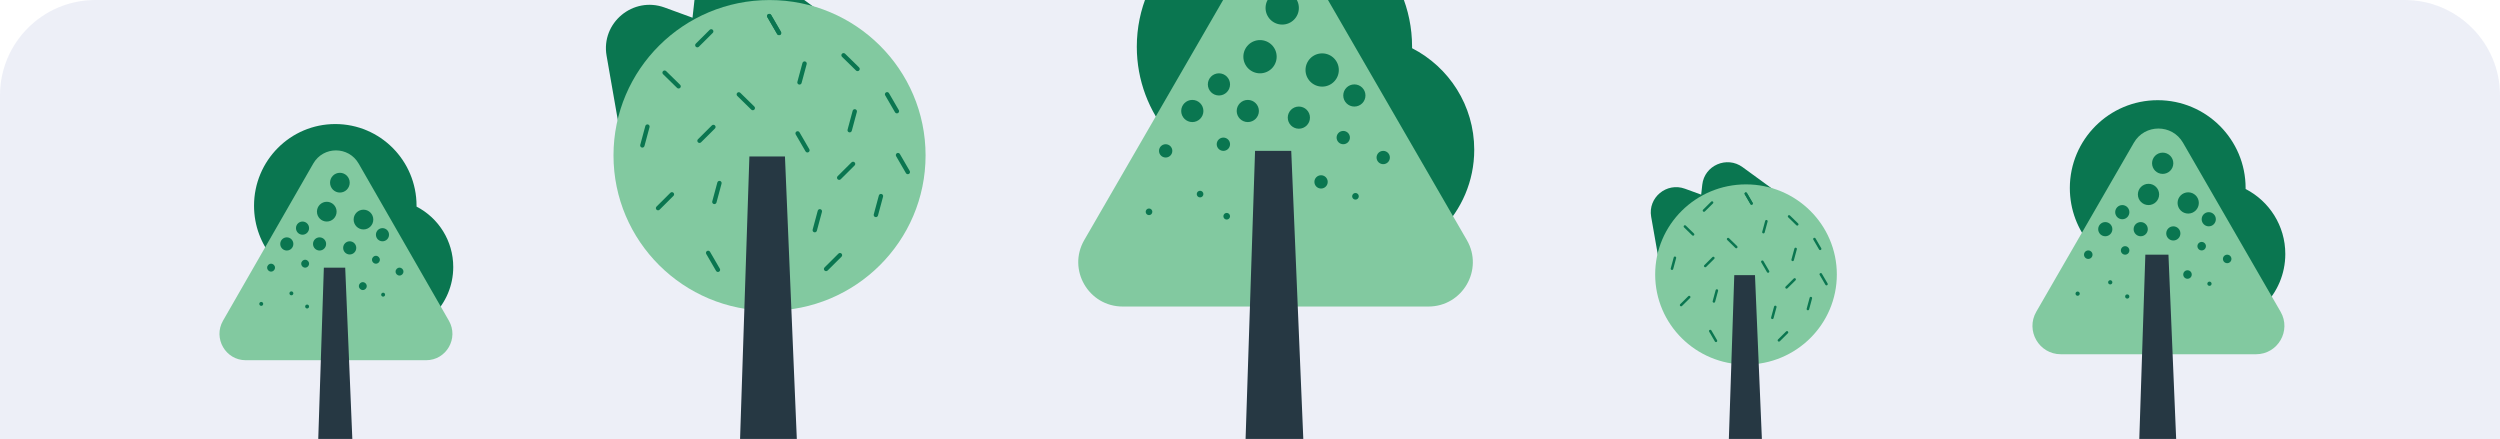 <svg width="524" height="92" viewBox="0 0 524 92" fill="none" xmlns="http://www.w3.org/2000/svg">
<g clip-path="url(#clip0_1707_5063)">
<path d="M0 20C0 8.954 8.954 0 20 0H504C515.046 0 524 8.954 524 20V92H0V20Z" fill="#B8C2E3" fill-opacity="0.25"/>
<path d="M470.68 39.615C470.68 39.549 470.681 39.484 470.681 39.418C470.681 29.246 462.433 21 452.259 21C442.085 21 433.838 29.246 433.838 39.418C433.838 48.484 440.388 56.02 449.015 57.552C450.88 63.898 456.748 68.531 463.698 68.531C472.149 68.531 479 61.682 479 53.232C479 47.297 475.62 42.152 470.68 39.615Z" fill="#0A7650"/>
<path d="M447.261 29.912C449.549 25.951 455.267 25.951 457.554 29.912L478.01 65.338C480.298 69.299 477.439 74.25 472.864 74.25H452.408H431.951C427.377 74.25 424.518 69.299 426.805 65.338L447.261 29.912Z" fill="#82C9A0"/>
<path d="M456.122 92H448.397L449.665 53.381H454.508L456.122 92Z" fill="#263843"/>
<path d="M452.556 40.755C452.556 41.986 451.559 42.983 450.328 42.983C449.097 42.983 448.099 41.986 448.099 40.755C448.099 39.525 449.097 38.527 450.328 38.527C451.559 38.527 452.556 39.525 452.556 40.755Z" fill="#0A7650"/>
<path d="M455.527 34.22C455.527 35.45 454.53 36.448 453.299 36.448C452.068 36.448 451.071 35.45 451.071 34.22C451.071 32.989 452.068 31.992 453.299 31.992C454.53 31.992 455.527 32.989 455.527 34.22Z" fill="#0A7650"/>
<path d="M460.876 42.538C460.876 43.768 459.878 44.766 458.647 44.766C457.417 44.766 456.419 43.768 456.419 42.538C456.419 41.307 457.417 40.31 458.647 40.31C459.878 40.31 460.876 41.307 460.876 42.538Z" fill="#0A7650"/>
<path d="M446.317 44.469C446.317 45.289 445.652 45.954 444.831 45.954C444.011 45.954 443.346 45.289 443.346 44.469C443.346 43.648 444.011 42.983 444.831 42.983C445.652 42.983 446.317 43.648 446.317 44.469Z" fill="#0A7650"/>
<path d="M450.179 48.033C450.179 48.854 449.514 49.519 448.694 49.519C447.873 49.519 447.208 48.854 447.208 48.033C447.208 47.213 447.873 46.548 448.694 46.548C449.514 46.548 450.179 47.213 450.179 48.033Z" fill="#0A7650"/>
<path d="M457.013 48.925C457.013 49.745 456.348 50.41 455.527 50.41C454.707 50.41 454.042 49.745 454.042 48.925C454.042 48.104 454.707 47.439 455.527 47.439C456.348 47.439 457.013 48.104 457.013 48.925Z" fill="#0A7650"/>
<path d="M464.441 45.954C464.441 46.774 463.776 47.439 462.955 47.439C462.135 47.439 461.47 46.774 461.47 45.954C461.47 45.134 462.135 44.469 462.955 44.469C463.776 44.469 464.441 45.134 464.441 45.954Z" fill="#0A7650"/>
<path d="M442.751 48.033C442.751 48.854 442.086 49.519 441.266 49.519C440.445 49.519 439.78 48.854 439.78 48.033C439.78 47.213 440.445 46.548 441.266 46.548C442.086 46.548 442.751 47.213 442.751 48.033Z" fill="#0A7650"/>
<path d="M446.317 52.489C446.317 52.982 445.918 53.381 445.425 53.381C444.933 53.381 444.534 52.982 444.534 52.489C444.534 51.997 444.933 51.598 445.425 51.598C445.918 51.598 446.317 51.997 446.317 52.489Z" fill="#0A7650"/>
<path d="M462.361 51.598C462.361 52.09 461.962 52.489 461.47 52.489C460.978 52.489 460.579 52.09 460.579 51.598C460.579 51.106 460.978 50.707 461.47 50.707C461.962 50.707 462.361 51.106 462.361 51.598Z" fill="#0A7650"/>
<path d="M459.39 57.54C459.39 58.032 458.991 58.431 458.499 58.431C458.006 58.431 457.607 58.032 457.607 57.54C457.607 57.047 458.006 56.648 458.499 56.648C458.991 56.648 459.39 57.047 459.39 57.54Z" fill="#0A7650"/>
<path d="M438.592 53.381C438.592 53.873 438.193 54.272 437.7 54.272C437.208 54.272 436.809 53.873 436.809 53.381C436.809 52.889 437.208 52.489 437.7 52.489C438.193 52.489 438.592 52.889 438.592 53.381Z" fill="#0A7650"/>
<path d="M467.709 54.272C467.709 54.764 467.31 55.163 466.818 55.163C466.326 55.163 465.927 54.764 465.927 54.272C465.927 53.78 466.326 53.381 466.818 53.381C467.31 53.381 467.709 53.78 467.709 54.272Z" fill="#0A7650"/>
<path d="M435.918 61.55C435.918 61.796 435.718 61.996 435.472 61.996C435.226 61.996 435.026 61.796 435.026 61.55C435.026 61.304 435.226 61.105 435.472 61.105C435.718 61.105 435.918 61.304 435.918 61.55Z" fill="#0A7650"/>
<path d="M446.317 62.144C446.317 62.391 446.117 62.59 445.871 62.59C445.625 62.59 445.425 62.391 445.425 62.144C445.425 61.898 445.625 61.699 445.871 61.699C446.117 61.699 446.317 61.898 446.317 62.144Z" fill="#0A7650"/>
<path d="M442.751 59.174C442.751 59.42 442.552 59.619 442.306 59.619C442.059 59.619 441.86 59.42 441.86 59.174C441.86 58.928 442.059 58.728 442.306 58.728C442.552 58.728 442.751 58.928 442.751 59.174Z" fill="#0A7650"/>
<path d="M463.55 59.471C463.55 59.717 463.35 59.916 463.104 59.916C462.858 59.916 462.658 59.717 462.658 59.471C462.658 59.225 462.858 59.025 463.104 59.025C463.35 59.025 463.55 59.225 463.55 59.471Z" fill="#0A7650"/>
<path d="M365.242 35.031C361.938 32.624 357.246 34.669 356.797 38.711L356.566 40.793L353.162 39.554C349.313 38.154 345.38 41.413 346.082 45.419L348.779 60.803C349.481 64.809 354.292 66.559 357.438 63.953L362.779 59.529L376.92 53.367C380.674 51.731 381.235 46.678 377.93 44.272L365.242 35.031Z" fill="#0A7650"/>
<path d="M385 57.531C385 67.961 376.477 76.416 365.962 76.416C355.448 76.416 346.925 67.961 346.925 57.531C346.925 47.101 355.448 38.646 365.962 38.646C376.477 38.646 385 47.101 385 57.531Z" fill="#82C9A0"/>
<path d="M369.291 92H362.368L363.504 57.663H367.844L369.291 92Z" fill="#263843"/>
<path d="M363.727 44.126C364.188 43.334 365.341 43.334 365.802 44.126C366.263 44.919 365.687 45.909 364.764 45.909C363.842 45.909 363.265 44.919 363.727 44.126Z" fill="#82C9A0"/>
<path d="M374.806 45.547C374.701 45.444 374.699 45.277 374.802 45.173C374.906 45.069 375.074 45.068 375.179 45.17L376.888 46.836C376.993 46.938 376.995 47.105 376.891 47.209C376.788 47.313 376.62 47.315 376.515 47.213L374.806 45.547Z" fill="#0A7650"/>
<path d="M362.025 50.301C361.92 50.199 361.919 50.032 362.022 49.927C362.125 49.823 362.294 49.822 362.398 49.924L364.108 51.59C364.213 51.693 364.214 51.86 364.111 51.964C364.008 52.068 363.839 52.069 363.734 51.967L362.025 50.301Z" fill="#0A7650"/>
<path d="M352.972 47.66C352.867 47.557 352.866 47.39 352.969 47.286C353.072 47.182 353.241 47.181 353.346 47.283L355.055 48.949C355.16 49.051 355.161 49.218 355.058 49.322C354.955 49.427 354.786 49.428 354.682 49.326L352.972 47.66Z" fill="#0A7650"/>
<path d="M358.925 53.888C359.029 53.785 359.198 53.785 359.302 53.888C359.406 53.991 359.406 54.158 359.302 54.261L357.607 55.942C357.503 56.045 357.335 56.045 357.231 55.942C357.127 55.839 357.127 55.672 357.231 55.569L358.925 53.888Z" fill="#0A7650"/>
<path d="M374.368 69.472C374.472 69.368 374.641 69.368 374.745 69.472C374.849 69.575 374.849 69.742 374.745 69.845L373.051 71.526C372.947 71.629 372.778 71.629 372.674 71.526C372.57 71.423 372.57 71.256 372.674 71.152L374.368 69.472Z" fill="#0A7650"/>
<path d="M358.659 42.266C358.763 42.163 358.932 42.163 359.036 42.266C359.14 42.369 359.14 42.536 359.036 42.64L357.341 44.321C357.237 44.424 357.069 44.424 356.965 44.321C356.861 44.217 356.861 44.05 356.965 43.947L358.659 42.266Z" fill="#0A7650"/>
<path d="M369.98 46.296C370.018 46.156 370.164 46.072 370.306 46.11C370.448 46.147 370.532 46.292 370.494 46.433L369.874 48.729C369.836 48.87 369.69 48.954 369.548 48.916C369.406 48.878 369.321 48.733 369.36 48.593L369.98 46.296Z" fill="#0A7650"/>
<path d="M359.596 60.824C359.634 60.683 359.78 60.599 359.922 60.637C360.064 60.675 360.148 60.819 360.11 60.96L359.49 63.257C359.452 63.397 359.306 63.481 359.164 63.443C359.022 63.406 358.937 63.261 358.975 63.12L359.596 60.824Z" fill="#0A7650"/>
<path d="M371.844 64.257C371.882 64.116 372.028 64.033 372.17 64.07C372.312 64.108 372.396 64.253 372.358 64.394L371.738 66.69C371.7 66.831 371.554 66.915 371.412 66.877C371.27 66.839 371.185 66.694 371.223 66.553L371.844 64.257Z" fill="#0A7650"/>
<path d="M376.104 52.107C376.142 51.966 376.288 51.883 376.43 51.92C376.572 51.958 376.656 52.103 376.618 52.244L375.998 54.54C375.96 54.681 375.814 54.765 375.672 54.727C375.53 54.689 375.445 54.544 375.484 54.403L376.104 52.107Z" fill="#0A7650"/>
<path d="M350.809 53.956C350.847 53.815 350.993 53.732 351.135 53.769C351.277 53.807 351.361 53.952 351.323 54.093L350.703 56.389C350.665 56.53 350.519 56.614 350.377 56.576C350.235 56.538 350.151 56.393 350.189 56.252L350.809 53.956Z" fill="#0A7650"/>
<path d="M379.299 62.408C379.337 62.267 379.483 62.184 379.625 62.222C379.767 62.259 379.851 62.404 379.813 62.545L379.193 64.841C379.155 64.982 379.009 65.066 378.867 65.028C378.725 64.99 378.641 64.845 378.679 64.704L379.299 62.408Z" fill="#0A7650"/>
<path d="M381.405 57.628C381.332 57.501 381.376 57.34 381.503 57.267C381.63 57.194 381.793 57.237 381.867 57.364L383.065 59.422C383.138 59.548 383.095 59.71 382.967 59.783C382.84 59.856 382.677 59.813 382.604 59.686L381.405 57.628Z" fill="#0A7650"/>
<path d="M380.074 50.232C380.001 50.106 380.044 49.944 380.172 49.871C380.299 49.798 380.462 49.842 380.535 49.968L381.734 52.026C381.807 52.153 381.763 52.314 381.636 52.387C381.509 52.46 381.346 52.417 381.272 52.291L380.074 50.232Z" fill="#0A7650"/>
<path d="M365.696 40.723C365.623 40.597 365.666 40.435 365.794 40.362C365.921 40.289 366.084 40.333 366.157 40.459L367.355 42.518C367.429 42.644 367.385 42.806 367.258 42.879C367.131 42.952 366.968 42.908 366.894 42.782L365.696 40.723Z" fill="#0A7650"/>
<path d="M365.696 40.723C365.623 40.597 365.666 40.435 365.794 40.362C365.921 40.289 366.084 40.333 366.157 40.459L367.355 42.518C367.429 42.644 367.385 42.806 367.258 42.879C367.131 42.952 366.968 42.908 366.894 42.782L365.696 40.723Z" fill="#0A7650"/>
<path d="M369.157 54.986C369.084 54.86 369.128 54.698 369.255 54.626C369.382 54.553 369.545 54.596 369.619 54.722L370.817 56.781C370.89 56.907 370.847 57.069 370.719 57.142C370.592 57.215 370.429 57.171 370.356 57.045L369.157 54.986Z" fill="#0A7650"/>
<path d="M358.241 69.513C358.167 69.387 358.211 69.226 358.338 69.153C358.466 69.08 358.628 69.123 358.702 69.249L359.9 71.308C359.974 71.434 359.93 71.596 359.803 71.669C359.675 71.742 359.512 71.698 359.439 71.572L358.241 69.513Z" fill="#0A7650"/>
<path d="M353.866 62.076C353.97 61.973 354.139 61.973 354.243 62.076C354.347 62.179 354.347 62.346 354.243 62.449L352.548 64.13C352.444 64.234 352.276 64.234 352.172 64.13C352.068 64.027 352.068 63.86 352.172 63.757L353.866 62.076Z" fill="#0A7650"/>
<path d="M375.966 58.378C376.07 58.275 376.239 58.275 376.343 58.378C376.447 58.481 376.447 58.648 376.343 58.752L374.648 60.432C374.544 60.536 374.376 60.536 374.272 60.432C374.168 60.329 374.168 60.162 374.272 60.059L375.966 58.378Z" fill="#0A7650"/>
<path d="M295.97 10.102C295.971 10 295.972 9.897 295.972 9.795C295.972 -6.108 283.056 -19 267.123 -19C251.19 -19 238.274 -6.108 238.274 9.795C238.274 23.968 248.533 35.749 262.043 38.145C264.963 48.066 274.152 55.31 285.037 55.31C298.271 55.31 309 44.601 309 31.391C309 22.113 303.707 14.068 295.97 10.102Z" fill="#0A7650"/>
<path d="M259.296 -5.067C262.878 -11.259 271.833 -11.259 275.415 -5.067L307.45 50.317C311.032 56.509 306.555 64.25 299.391 64.25H267.355H235.32C228.156 64.25 223.679 56.509 227.261 50.317L259.296 -5.067Z" fill="#82C9A0"/>
<path d="M273.172 92H261.074L263.06 31.623H270.644L273.172 92Z" fill="#263843"/>
<path d="M267.588 11.885C267.588 13.809 266.026 15.368 264.098 15.368C262.171 15.368 260.609 13.809 260.609 11.885C260.609 9.961 262.171 8.402 264.098 8.402C266.026 8.402 267.588 9.961 267.588 11.885Z" fill="#0A7650"/>
<path d="M272.241 1.667C272.241 3.591 270.679 5.151 268.751 5.151C266.824 5.151 265.262 3.591 265.262 1.667C265.262 -0.256 266.824 -1.816 268.751 -1.816C270.679 -1.816 272.241 -0.256 272.241 1.667Z" fill="#0A7650"/>
<path d="M280.617 14.671C280.617 16.595 279.054 18.155 277.127 18.155C275.199 18.155 273.637 16.595 273.637 14.671C273.637 12.748 275.199 11.188 277.127 11.188C279.054 11.188 280.617 12.748 280.617 14.671Z" fill="#0A7650"/>
<path d="M257.817 17.69C257.817 18.973 256.775 20.013 255.49 20.013C254.205 20.013 253.164 18.973 253.164 17.69C253.164 16.408 254.205 15.368 255.49 15.368C256.775 15.368 257.817 16.408 257.817 17.69Z" fill="#0A7650"/>
<path d="M263.866 23.264C263.866 24.546 262.824 25.586 261.539 25.586C260.254 25.586 259.213 24.546 259.213 23.264C259.213 21.981 260.254 20.941 261.539 20.941C262.824 20.941 263.866 21.981 263.866 23.264Z" fill="#0A7650"/>
<path d="M274.568 24.657C274.568 25.939 273.526 26.979 272.241 26.979C270.956 26.979 269.915 25.939 269.915 24.657C269.915 23.374 270.956 22.335 272.241 22.335C273.526 22.335 274.568 23.374 274.568 24.657Z" fill="#0A7650"/>
<path d="M286.2 20.013C286.2 21.295 285.159 22.335 283.874 22.335C282.589 22.335 281.547 21.295 281.547 20.013C281.547 18.73 282.589 17.69 283.874 17.69C285.159 17.69 286.2 18.73 286.2 20.013Z" fill="#0A7650"/>
<path d="M252.233 23.264C252.233 24.546 251.192 25.586 249.907 25.586C248.622 25.586 247.58 24.546 247.58 23.264C247.58 21.981 248.622 20.941 249.907 20.941C251.192 20.941 252.233 21.981 252.233 23.264Z" fill="#0A7650"/>
<path d="M257.817 30.23C257.817 31 257.192 31.623 256.421 31.623C255.65 31.623 255.025 31 255.025 30.23C255.025 29.461 255.65 28.837 256.421 28.837C257.192 28.837 257.817 29.461 257.817 30.23Z" fill="#0A7650"/>
<path d="M282.943 28.837C282.943 29.606 282.318 30.23 281.547 30.23C280.776 30.23 280.151 29.606 280.151 28.837C280.151 28.067 280.776 27.444 281.547 27.444C282.318 27.444 282.943 28.067 282.943 28.837Z" fill="#0A7650"/>
<path d="M278.29 38.126C278.29 38.895 277.665 39.519 276.894 39.519C276.123 39.519 275.498 38.895 275.498 38.126C275.498 37.356 276.123 36.732 276.894 36.732C277.665 36.732 278.29 37.356 278.29 38.126Z" fill="#0A7650"/>
<path d="M245.719 31.623C245.719 32.393 245.094 33.017 244.323 33.017C243.552 33.017 242.927 32.393 242.927 31.623C242.927 30.854 243.552 30.23 244.323 30.23C245.094 30.23 245.719 30.854 245.719 31.623Z" fill="#0A7650"/>
<path d="M291.319 33.017C291.319 33.786 290.694 34.41 289.923 34.41C289.152 34.41 288.527 33.786 288.527 33.017C288.527 32.247 289.152 31.623 289.923 31.623C290.694 31.623 291.319 32.247 291.319 33.017Z" fill="#0A7650"/>
<path d="M241.531 44.395C241.531 44.78 241.219 45.092 240.833 45.092C240.448 45.092 240.135 44.78 240.135 44.395C240.135 44.011 240.448 43.699 240.833 43.699C241.219 43.699 241.531 44.011 241.531 44.395Z" fill="#0A7650"/>
<path d="M257.817 45.324C257.817 45.709 257.504 46.021 257.119 46.021C256.733 46.021 256.421 45.709 256.421 45.324C256.421 44.94 256.733 44.628 257.119 44.628C257.504 44.628 257.817 44.94 257.817 45.324Z" fill="#0A7650"/>
<path d="M252.233 40.68C252.233 41.065 251.921 41.377 251.535 41.377C251.15 41.377 250.837 41.065 250.837 40.68C250.837 40.295 251.15 39.983 251.535 39.983C251.921 39.983 252.233 40.295 252.233 40.68Z" fill="#0A7650"/>
<path d="M284.804 41.144C284.804 41.529 284.492 41.841 284.106 41.841C283.721 41.841 283.408 41.529 283.408 41.144C283.408 40.76 283.721 40.448 284.106 40.448C284.492 40.448 284.804 40.76 284.804 41.144Z" fill="#0A7650"/>
<path d="M160.057 -6.223C154.38 -10.372 146.32 -6.847 145.549 0.122L145.152 3.712L139.303 1.577C132.691 -0.837 125.934 4.78 127.141 11.688L131.773 38.212C132.98 45.12 141.245 48.137 146.65 43.643L155.825 36.015L180.12 25.39C186.567 22.571 187.531 13.859 181.854 9.71L160.057 -6.223Z" fill="#0A7650"/>
<path d="M194 32.571C194 50.553 179.357 65.132 161.294 65.132C143.231 65.132 128.589 50.553 128.589 32.571C128.589 14.588 143.231 0.01 161.294 0.01C179.357 0.01 194 14.588 194 32.571Z" fill="#82C9A0"/>
<path d="M167.012 92H155.119L157.072 32.798H164.527L167.012 92Z" fill="#263843"/>
<path d="M157.453 9.459C158.246 8.093 160.226 8.093 161.018 9.459C161.811 10.825 160.82 12.533 159.236 12.533C157.651 12.533 156.661 10.825 157.453 9.459Z" fill="#82C9A0"/>
<path d="M176.487 11.908C176.307 11.732 176.304 11.443 176.481 11.264C176.658 11.085 176.948 11.082 177.128 11.258L180.064 14.131C180.244 14.307 180.247 14.596 180.07 14.775C179.893 14.954 179.603 14.957 179.423 14.781L176.487 11.908Z" fill="#0A7650"/>
<path d="M154.53 20.105C154.35 19.929 154.348 19.64 154.525 19.461C154.702 19.282 154.992 19.279 155.172 19.455L158.108 22.328C158.288 22.504 158.291 22.793 158.114 22.972C157.937 23.152 157.647 23.154 157.467 22.978L154.53 20.105Z" fill="#0A7650"/>
<path d="M138.978 15.551C138.798 15.375 138.795 15.086 138.972 14.907C139.15 14.728 139.439 14.725 139.619 14.902L142.556 17.774C142.736 17.951 142.738 18.239 142.561 18.418C142.384 18.598 142.095 18.6 141.914 18.424L138.978 15.551Z" fill="#0A7650"/>
<path d="M149.205 26.289C149.384 26.111 149.673 26.111 149.852 26.289C150.031 26.467 150.031 26.756 149.852 26.933L146.941 29.831C146.762 30.009 146.473 30.009 146.294 29.831C146.115 29.654 146.115 29.365 146.294 29.188L149.205 26.289Z" fill="#0A7650"/>
<path d="M175.736 53.158C175.914 52.98 176.204 52.98 176.383 53.158C176.561 53.336 176.561 53.624 176.383 53.802L173.471 56.7C173.293 56.878 173.003 56.878 172.825 56.7C172.646 56.522 172.646 56.234 172.825 56.056L175.736 53.158Z" fill="#0A7650"/>
<path d="M148.748 6.252C148.926 6.074 149.216 6.074 149.395 6.252C149.573 6.43 149.573 6.718 149.395 6.896L146.484 9.794C146.305 9.972 146.015 9.972 145.837 9.794C145.658 9.616 145.658 9.328 145.837 9.15L148.748 6.252Z" fill="#0A7650"/>
<path d="M168.196 13.201C168.261 12.958 168.512 12.813 168.756 12.879C169 12.944 169.145 13.193 169.08 13.436L168.014 17.395C167.949 17.638 167.698 17.782 167.454 17.717C167.21 17.652 167.065 17.402 167.13 17.16L168.196 13.201Z" fill="#0A7650"/>
<path d="M150.356 38.248C150.422 38.005 150.673 37.86 150.917 37.925C151.161 37.991 151.306 38.24 151.24 38.483L150.175 42.442C150.109 42.685 149.858 42.829 149.614 42.764C149.37 42.699 149.226 42.449 149.291 42.206L150.356 38.248Z" fill="#0A7650"/>
<path d="M171.398 44.168C171.463 43.925 171.714 43.781 171.958 43.846C172.202 43.911 172.347 44.16 172.282 44.403L171.216 48.362C171.151 48.605 170.9 48.749 170.656 48.684C170.412 48.619 170.267 48.37 170.332 48.127L171.398 44.168Z" fill="#0A7650"/>
<path d="M178.717 23.219C178.782 22.977 179.033 22.832 179.277 22.897C179.521 22.962 179.666 23.212 179.6 23.455L178.535 27.414C178.469 27.657 178.219 27.801 177.975 27.736C177.731 27.671 177.586 27.421 177.651 27.178L178.717 23.219Z" fill="#0A7650"/>
<path d="M135.262 26.407C135.327 26.164 135.578 26.02 135.822 26.085C136.066 26.15 136.211 26.4 136.145 26.643L135.08 30.602C135.014 30.845 134.763 30.989 134.519 30.924C134.275 30.859 134.131 30.609 134.196 30.366L135.262 26.407Z" fill="#0A7650"/>
<path d="M184.206 40.98C184.271 40.737 184.522 40.593 184.766 40.658C185.01 40.723 185.155 40.973 185.089 41.216L184.024 45.175C183.959 45.417 183.708 45.562 183.464 45.497C183.22 45.431 183.075 45.182 183.14 44.939L184.206 40.98Z" fill="#0A7650"/>
<path d="M187.825 32.737C187.698 32.52 187.773 32.241 187.992 32.115C188.211 31.989 188.491 32.064 188.617 32.282L190.675 35.831C190.802 36.049 190.727 36.328 190.508 36.453C190.289 36.579 190.01 36.505 189.883 36.287L187.825 32.737Z" fill="#0A7650"/>
<path d="M185.538 19.986C185.411 19.768 185.486 19.49 185.705 19.364C185.924 19.238 186.204 19.313 186.33 19.531L188.388 23.08C188.515 23.298 188.44 23.576 188.221 23.702C188.002 23.828 187.722 23.753 187.596 23.536L185.538 19.986Z" fill="#0A7650"/>
<path d="M160.837 3.592C160.711 3.374 160.785 3.095 161.004 2.97C161.223 2.844 161.503 2.919 161.629 3.136L163.688 6.686C163.814 6.904 163.739 7.182 163.52 7.308C163.301 7.434 163.022 7.359 162.895 7.141L160.837 3.592Z" fill="#0A7650"/>
<path d="M160.837 3.592C160.711 3.374 160.785 3.095 161.004 2.97C161.223 2.844 161.503 2.919 161.629 3.136L163.688 6.686C163.814 6.904 163.739 7.182 163.52 7.308C163.301 7.434 163.022 7.359 162.895 7.141L160.837 3.592Z" fill="#0A7650"/>
<path d="M166.783 28.183C166.657 27.965 166.732 27.687 166.951 27.561C167.17 27.436 167.449 27.51 167.576 27.728L169.634 31.277C169.76 31.495 169.685 31.774 169.467 31.899C169.248 32.025 168.968 31.951 168.842 31.733L166.783 28.183Z" fill="#0A7650"/>
<path d="M148.029 53.23C147.903 53.012 147.978 52.734 148.196 52.608C148.415 52.482 148.695 52.557 148.821 52.775L150.88 56.324C151.006 56.542 150.931 56.821 150.712 56.946C150.493 57.072 150.214 56.998 150.087 56.78L148.029 53.23Z" fill="#0A7650"/>
<path d="M140.514 40.407C140.693 40.229 140.982 40.229 141.161 40.407C141.34 40.584 141.34 40.873 141.161 41.051L138.25 43.949C138.071 44.127 137.782 44.127 137.603 43.949C137.424 43.771 137.424 43.483 137.603 43.305L140.514 40.407Z" fill="#0A7650"/>
<path d="M178.48 34.031C178.659 33.853 178.948 33.853 179.127 34.031C179.306 34.209 179.306 34.497 179.127 34.675L176.216 37.573C176.037 37.751 175.748 37.751 175.569 37.573C175.39 37.395 175.39 37.107 175.569 36.929L178.48 34.031Z" fill="#0A7650"/>
<path d="M87.308 43.304C87.308 43.243 87.308 43.182 87.308 43.121C87.308 33.666 79.683 26 70.277 26C60.871 26 53.246 33.666 53.246 43.121C53.246 51.548 59.302 58.554 67.278 59.978C69.002 65.877 74.427 70.184 80.853 70.184C88.666 70.184 95 63.817 95 55.962C95 50.445 91.875 45.662 87.308 43.304Z" fill="#0A7650"/>
<path d="M65.657 34.285C67.771 30.602 73.058 30.602 75.173 34.285L94.085 67.216C96.2 70.897 93.556 75.5 89.327 75.5H70.415H51.502C47.273 75.5 44.63 70.897 46.744 67.216L65.657 34.285Z" fill="#82C9A0"/>
<path d="M73.848 92H66.706L67.879 56.1H72.356L73.848 92Z" fill="#263843"/>
<path d="M70.552 44.364C70.552 45.508 69.63 46.435 68.492 46.435C67.354 46.435 66.432 45.508 66.432 44.364C66.432 43.22 67.354 42.293 68.492 42.293C69.63 42.293 70.552 43.22 70.552 44.364Z" fill="#0A7650"/>
<path d="M73.299 38.289C73.299 39.433 72.377 40.36 71.239 40.36C70.101 40.36 69.179 39.433 69.179 38.289C69.179 37.145 70.101 36.218 71.239 36.218C72.377 36.218 73.299 37.145 73.299 38.289Z" fill="#0A7650"/>
<path d="M78.243 46.021C78.243 47.165 77.321 48.092 76.183 48.092C75.046 48.092 74.123 47.165 74.123 46.021C74.123 44.877 75.046 43.95 76.183 43.95C77.321 43.95 78.243 44.877 78.243 46.021Z" fill="#0A7650"/>
<path d="M64.783 47.816C64.783 48.578 64.168 49.197 63.41 49.197C62.651 49.197 62.036 48.578 62.036 47.816C62.036 47.053 62.651 46.435 63.41 46.435C64.168 46.435 64.783 47.053 64.783 47.816Z" fill="#0A7650"/>
<path d="M68.355 51.13C68.355 51.892 67.74 52.511 66.981 52.511C66.222 52.511 65.608 51.892 65.608 51.13C65.608 50.367 66.222 49.749 66.981 49.749C67.74 49.749 68.355 50.367 68.355 51.13Z" fill="#0A7650"/>
<path d="M74.672 51.958C74.672 52.721 74.058 53.339 73.299 53.339C72.54 53.339 71.925 52.721 71.925 51.958C71.925 51.196 72.54 50.577 73.299 50.577C74.058 50.577 74.672 51.196 74.672 51.958Z" fill="#0A7650"/>
<path d="M81.54 49.197C81.54 49.959 80.925 50.577 80.166 50.577C79.408 50.577 78.793 49.959 78.793 49.197C78.793 48.434 79.408 47.816 80.166 47.816C80.925 47.816 81.54 48.434 81.54 49.197Z" fill="#0A7650"/>
<path d="M61.487 51.13C61.487 51.892 60.872 52.511 60.114 52.511C59.355 52.511 58.74 51.892 58.74 51.13C58.74 50.367 59.355 49.749 60.114 49.749C60.872 49.749 61.487 50.367 61.487 51.13Z" fill="#0A7650"/>
<path d="M64.783 55.272C64.783 55.73 64.415 56.1 63.959 56.1C63.504 56.1 63.135 55.73 63.135 55.272C63.135 54.814 63.504 54.444 63.959 54.444C64.415 54.444 64.783 54.814 64.783 55.272Z" fill="#0A7650"/>
<path d="M79.617 54.444C79.617 54.901 79.248 55.272 78.793 55.272C78.338 55.272 77.969 54.901 77.969 54.444C77.969 53.986 78.338 53.615 78.793 53.615C79.248 53.615 79.617 53.986 79.617 54.444Z" fill="#0A7650"/>
<path d="M76.87 59.967C76.87 60.424 76.501 60.795 76.046 60.795C75.591 60.795 75.222 60.424 75.222 59.967C75.222 59.509 75.591 59.138 76.046 59.138C76.501 59.138 76.87 59.509 76.87 59.967Z" fill="#0A7650"/>
<path d="M57.641 56.1C57.641 56.558 57.272 56.929 56.817 56.929C56.362 56.929 55.993 56.558 55.993 56.1C55.993 55.643 56.362 55.272 56.817 55.272C57.272 55.272 57.641 55.643 57.641 56.1Z" fill="#0A7650"/>
<path d="M84.561 56.929C84.561 57.386 84.193 57.757 83.737 57.757C83.282 57.757 82.913 57.386 82.913 56.929C82.913 56.471 83.282 56.1 83.737 56.1C84.193 56.1 84.561 56.471 84.561 56.929Z" fill="#0A7650"/>
<path d="M55.169 63.695C55.169 63.923 54.985 64.109 54.757 64.109C54.529 64.109 54.345 63.923 54.345 63.695C54.345 63.466 54.529 63.28 54.757 63.28C54.985 63.28 55.169 63.466 55.169 63.695Z" fill="#0A7650"/>
<path d="M64.783 64.247C64.783 64.476 64.599 64.661 64.371 64.661C64.144 64.661 63.959 64.476 63.959 64.247C63.959 64.018 64.144 63.833 64.371 63.833C64.599 63.833 64.783 64.018 64.783 64.247Z" fill="#0A7650"/>
<path d="M61.487 61.485C61.487 61.714 61.303 61.9 61.075 61.9C60.847 61.9 60.663 61.714 60.663 61.485C60.663 61.257 60.847 61.071 61.075 61.071C61.303 61.071 61.487 61.257 61.487 61.485Z" fill="#0A7650"/>
<path d="M80.716 61.761C80.716 61.99 80.531 62.176 80.304 62.176C80.076 62.176 79.892 61.99 79.892 61.761C79.892 61.533 80.076 61.347 80.304 61.347C80.531 61.347 80.716 61.533 80.716 61.761Z" fill="#0A7650"/>
</g>
<defs>
<clipPath id="clip0_1707_5063">
<rect width="524" height="92" fill="white"/>
</clipPath>
</defs>
</svg>

